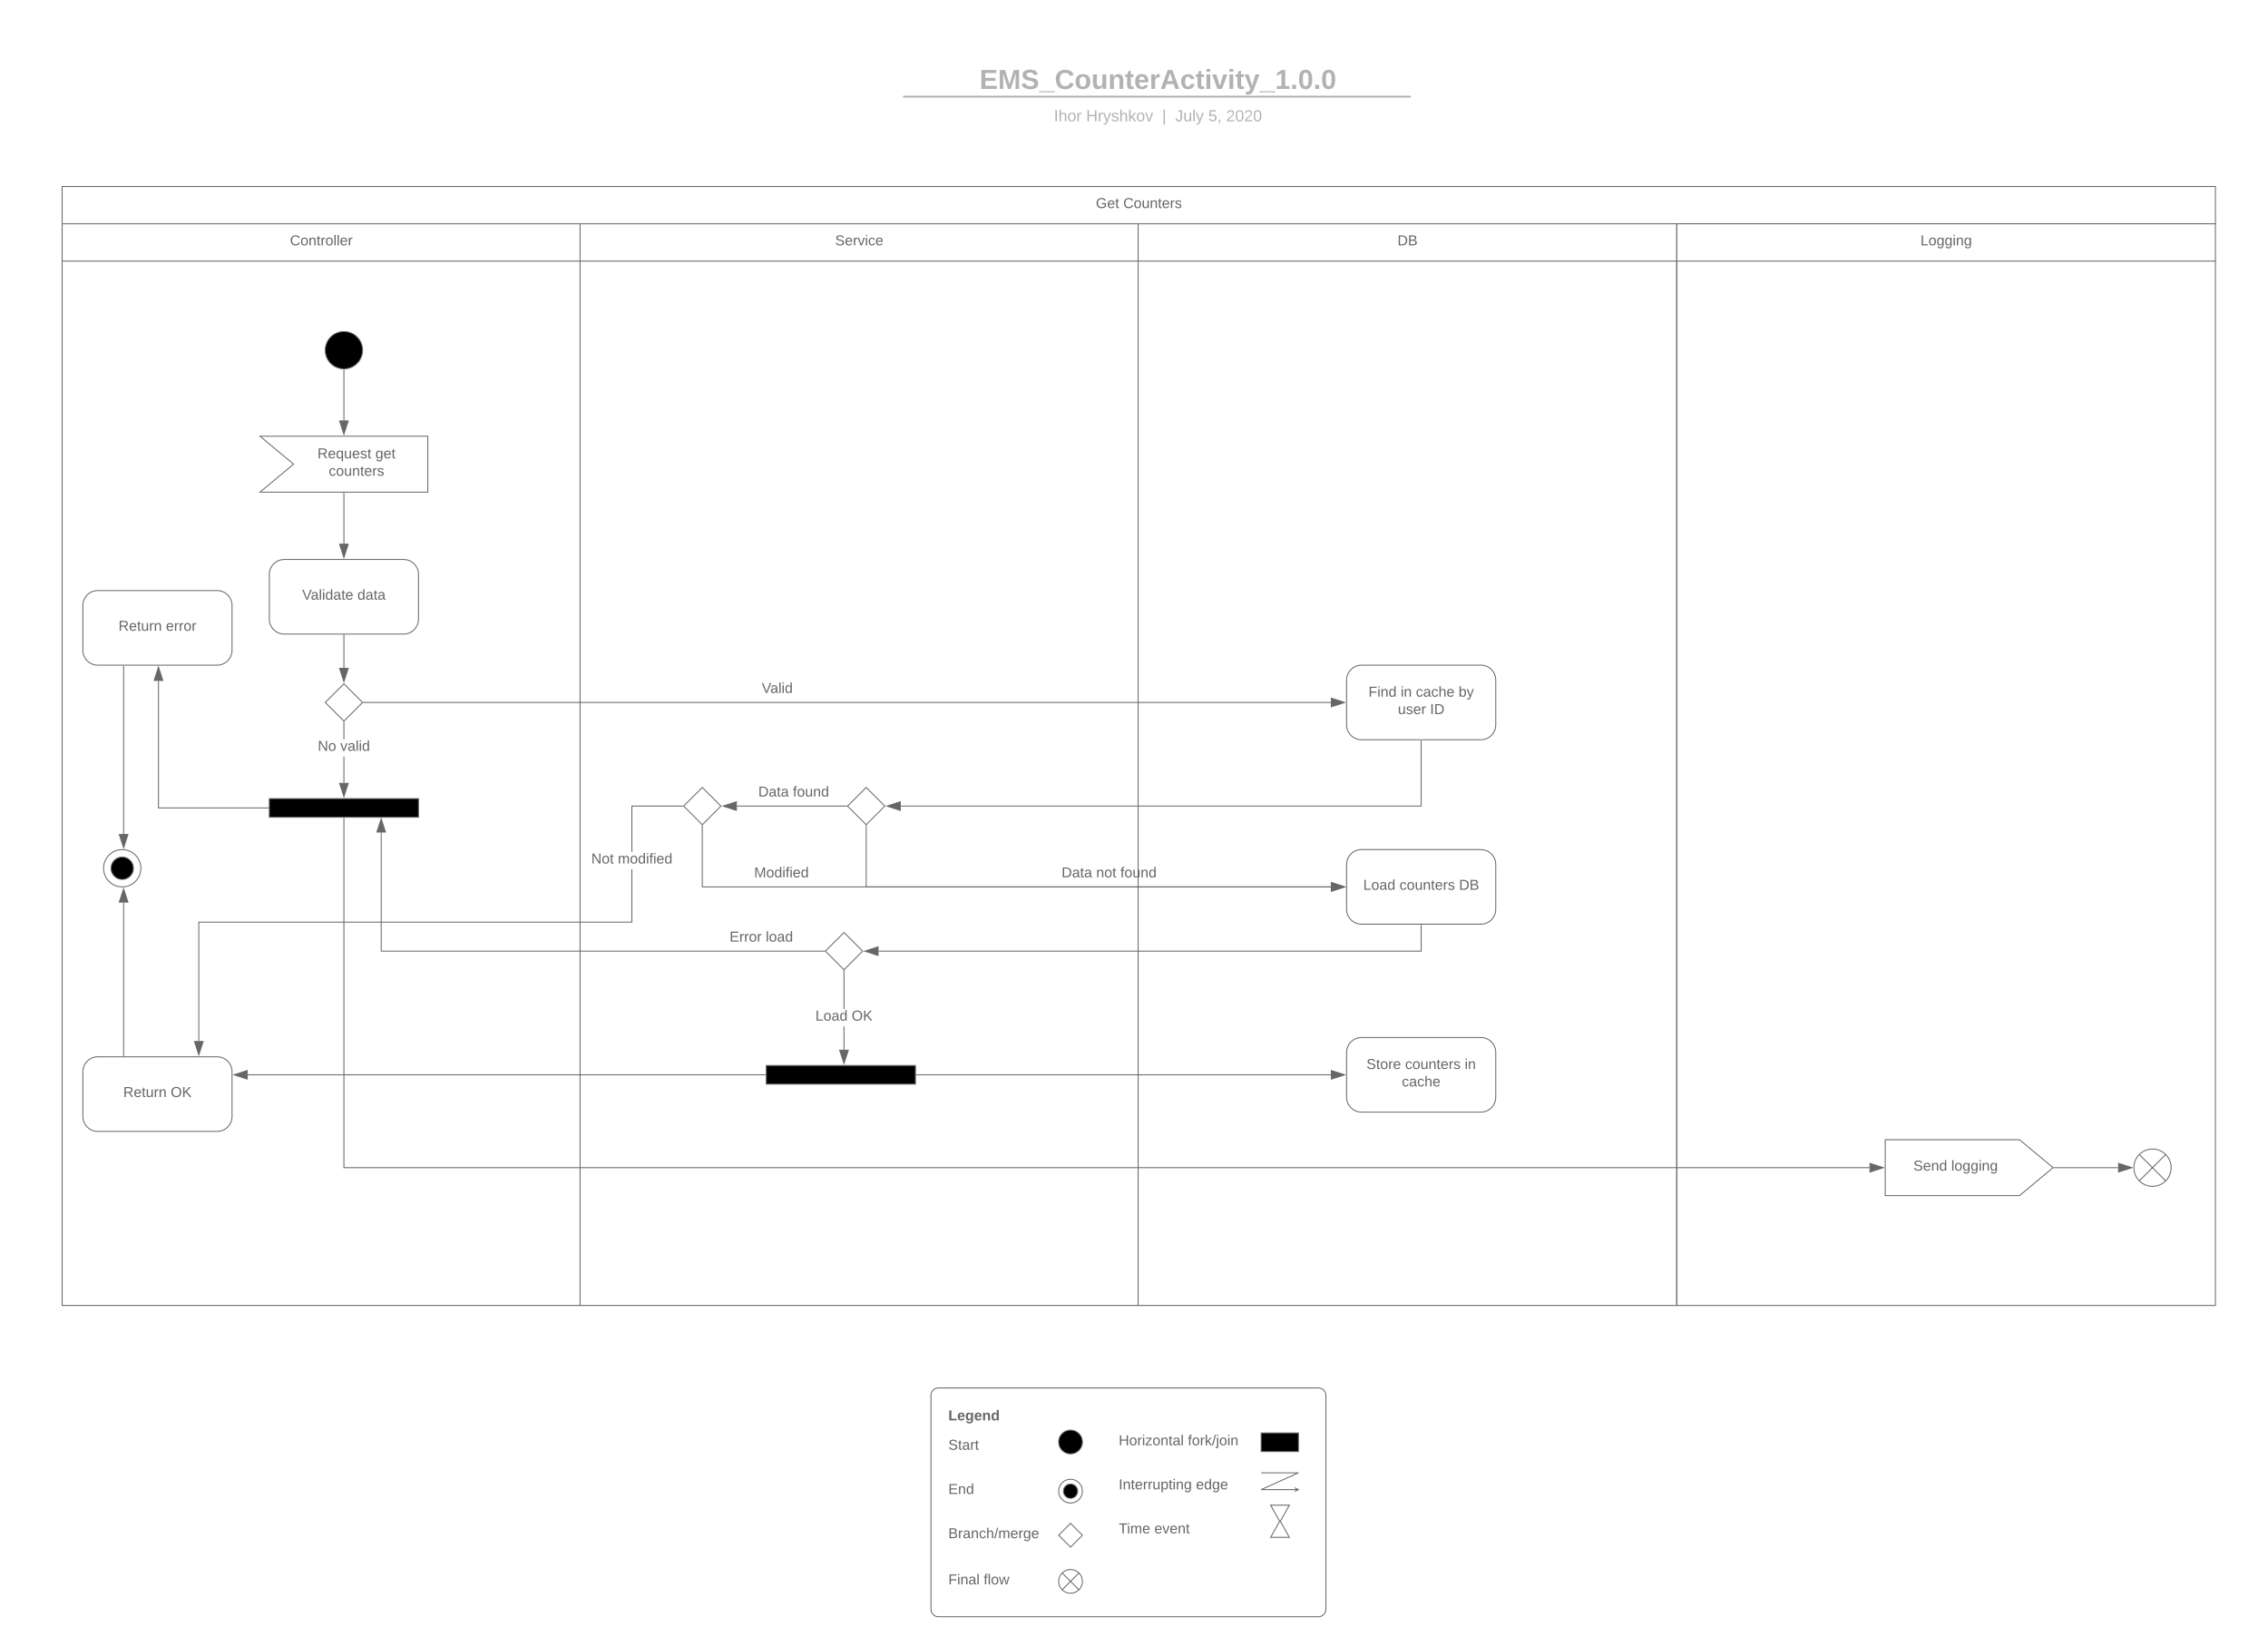 <svg xmlns="http://www.w3.org/2000/svg" xmlns:xlink="http://www.w3.org/1999/xlink" xmlns:lucid="lucid" width="2432.79" height="1745.18"><g transform="translate(0 0)" lucid:page-tab-id="0_0"><path d="M0 0h2432.8v1745.18H0z" fill="#fff"/><path d="M1017.25 1533.63h143.82v35.82h-143.82z" fill="none"/><use xlink:href="#a" transform="matrix(1,0,0,1,1017.247,1533.626) translate(0 21.111)"/><path d="M1161.07 1546.38c0 7.04-5.7 12.75-12.75 12.75-7.04 0-12.75-5.7-12.75-12.75s5.7-12.75 12.75-12.75c7.04 0 12.75 5.7 12.75 12.75z" stroke="#666"/><path d="M1017.25 1581.04h143.82v35.83h-143.82z" fill="none"/><use xlink:href="#b" transform="matrix(1,0,0,1,1017.247,1581.044) translate(0 21.111)"/><path d="M1161.07 1599.13c0 7.04-5.7 12.75-12.75 12.75-7.04 0-12.75-5.7-12.75-12.75s5.7-12.75 12.75-12.75c7.04 0 12.75 5.7 12.75 12.75z" stroke="#666" fill="#fff"/><path d="M1155.97 1599.13c0 4.22-3.43 7.65-7.65 7.65-4.23 0-7.65-3.43-7.65-7.65 0-4.23 3.42-7.65 7.65-7.65 4.22 0 7.65 3.42 7.65 7.65z" stroke="#666"/><path d="M1017.25 1628.46h143.82v35.83h-143.82z" fill="none"/><use xlink:href="#c" transform="matrix(1,0,0,1,1017.247,1628.462) translate(0 21.111)"/><path d="M1148.32 1633.63l12.75 12.75-12.75 12.75-12.75-12.75z" stroke="#666" fill="#fff"/><path d="M1200 1528.8h143.83v35.83H1200z" fill="none"/><use xlink:href="#d" transform="matrix(1,0,0,1,1200.012,1528.798) translate(0 21.111)"/><use xlink:href="#e" transform="matrix(1,0,0,1,1200.012,1528.798) translate(74.148 21.111)"/><path d="M1352.76 1536.7h40v20h-40z" stroke="#666"/><path d="M1352.76 1579.46h40l-40 18h40" stroke="#666" fill="none"/><path d="M1388.76 1595.46l4 2-4 2" stroke="#666" fill="none"/><path d="M1352.76 1579.46h40v20h-40zM1200 1576.05h143.83v35.83H1200z" fill="none"/><use xlink:href="#f" transform="matrix(1,0,0,1,1200.012,1576.048) translate(0 21.111)"/><use xlink:href="#g" transform="matrix(1,0,0,1,1200.012,1576.048) translate(82.833 21.111)"/><path d="M1363 1614.15h20l-9.6 17.25 9.6 17.25h-20l9.6-17.25z" stroke="#666" fill="#fff"/><path d="M1200 1623.3h143.83v35.83H1200z" fill="none"/><use xlink:href="#h" transform="matrix(1,0,0,1,1200.012,1623.298) translate(0 21.111)"/><use xlink:href="#i" transform="matrix(1,0,0,1,1200.012,1623.298) translate(38.198 21.111)"/><path d="M1161.07 1695.88c0 7.04-5.7 12.75-12.75 12.75-7.04 0-12.75-5.7-12.75-12.75s5.7-12.75 12.75-12.75c7.04 0 12.75 5.7 12.75 12.75z" stroke="#666" fill="#fff"/><path d="M1139.3 1686.86l18.03 18.03m0-18.04l-18.03 18.03" stroke="#666" fill="none"/><path d="M1017.25 1677.96h143.82v35.83h-143.82z" fill="none"/><use xlink:href="#j" transform="matrix(1,0,0,1,1017.247,1677.962) translate(0 21.111)"/><use xlink:href="#k" transform="matrix(1,0,0,1,1017.247,1677.962) translate(37.895 21.111)"/><path d="M1017.25 1502.1h143.82v35.83h-143.82z" fill="none"/><use xlink:href="#l" transform="matrix(1,0,0,1,1017.247,1502.105) translate(0 21.111)"/><path d="M998.6 1496.43c0-4.42 3.58-8 8-8h407.63c4.42 0 8 3.58 8 8v229.36c0 4.4-3.58 8-8 8H1006.6c-4.42 0-8-3.6-8-8z" stroke="#666" fill-opacity="0"/><path d="M971.6 106.67h540.48v40H971.6z" fill="none"/><use xlink:href="#m" transform="matrix(1,0,0,1,976.608,111.667) translate(153.898 18.457)"/><use xlink:href="#n" transform="matrix(1,0,0,1,976.608,111.667) translate(188.418 18.457)"/><use xlink:href="#o" transform="matrix(1,0,0,1,976.608,111.667) translate(269.941 18.457)"/><use xlink:href="#p" transform="matrix(1,0,0,1,976.608,111.667) translate(284.008 18.457)"/><use xlink:href="#q" transform="matrix(1,0,0,1,976.608,111.667) translate(319.488 18.457)"/><use xlink:href="#r" transform="matrix(1,0,0,1,976.608,111.667) translate(338.693 18.457)"/><path d="M971.6 66.67h540.48v40H971.6z" fill="none"/><use xlink:href="#s" transform="matrix(1,0,0,1,976.608,71.667) translate(74.101 23.704)"/><path d="M969.73 103.67h542.7M969.76 103.67h-1.03M1512.4 103.67h1.03" stroke="#b2b2b2" stroke-width="2" fill="none"/><path d="M66.67 240v-40H2376.4v40zM66.67 280v-40h555.55v40M622.22 280v-40h598.6v40M1220.83 280v-40h577.78v40" stroke="#666" fill="#fff"/><path d="M1798.6 280v-40h577.8v40" stroke="#666" fill="#fff"/><path d="M622.22 1400H66.67V280h555.55zM622.22 280h598.6v1120h-598.6zM1220.83 280h577.78v1120h-577.77z" stroke="#666" fill="none"/><path d="M2376.4 280v1120h-577.8V280z" stroke="#666" fill="none"/><use xlink:href="#t" transform="matrix(1,0,0,1,66.667,200) translate(1108.809 23.111)"/><use xlink:href="#u" transform="matrix(1,0,0,1,66.667,200) translate(1138.191 23.111)"/><use xlink:href="#v" transform="matrix(1,0,0,1,66.667,240) translate(244.404 23.111)"/><use xlink:href="#w" transform="matrix(1,0,0,1,622.222,240) translate(273.617 23.111)"/><use xlink:href="#x" transform="matrix(1,0,0,1,1220.832,240) translate(278.219 23.111)"/><use xlink:href="#y" transform="matrix(1,0,0,1,1798.61,240) translate(261.367 23.111)"/><path d="M388.9 375.56c0 11.04-8.97 20-20 20-11.06 0-20-8.96-20-20 0-11.05 8.94-20 20-20 11.03 0 20 8.95 20 20z" stroke="#666"/><path d="M368.9 396.56v54.33" stroke="#666" fill="none"/><path d="M368.87 396.06l.52-.02v.53h-1V396z" fill="#666"/><path d="M368.9 465.66l-4.65-14.27h9.27z" stroke="#666" fill="#666"/><path d="M304.9 600c-8.85 0-16 7.16-16 16v48c0 8.84 7.15 16 16 16h128c8.83 0 16-7.16 16-16v-48c0-8.84-7.17-16-16-16z" stroke="#666" fill="#fff"/><use xlink:href="#z" transform="matrix(1,0,0,1,296.889,608) translate(27.256 35.111)"/><use xlink:href="#A" transform="matrix(1,0,0,1,296.889,608) translate(86.497 35.111)"/><path d="M368.9 528.78v54.34" stroke="#666" fill="none"/><path d="M369.4 528.8h-1v-.52h1z" fill="#666"/><path d="M368.9 597.88l-4.65-14.26h9.27z" stroke="#666" fill="#666"/><path d="M368.9 733.33l20 20-20 20-20-20z" stroke="#666" fill="#fff"/><path d="M368.9 681v35.24" stroke="#666" fill="none"/><path d="M369.4 681h-1v-.5h1z" fill="#666"/><path d="M368.9 731l-4.65-14.26h9.27z" stroke="#666" fill="#666"/><path d="M278.9 467.78h180v60h-180l36-30z" stroke="#666" fill="#fff"/><use xlink:href="#B" transform="matrix(1,0,0,1,314.889,475.778) translate(25.608 15.778)"/><use xlink:href="#C" transform="matrix(1,0,0,1,314.889,475.778) translate(87.787 15.778)"/><use xlink:href="#D" transform="matrix(1,0,0,1,314.889,475.778) translate(37.707 34.444)"/><path d="M104.9 633.33c-8.85 0-16 7.17-16 16v48c0 8.84 7.15 16 16 16h128c8.83 0 16-7.16 16-16v-48c0-8.83-7.17-16-16-16z" stroke="#666" fill="#fff"/><use xlink:href="#E" transform="matrix(1,0,0,1,96.889,641.333) translate(30.194 35.111)"/><use xlink:href="#F" transform="matrix(1,0,0,1,96.889,641.333) translate(81.096 35.111)"/><path d="M390.1 753.33h1037.46" stroke="#666" fill="none"/><path d="M390.1 753.83h-1l.5-.5-.5-.5h1z" fill="#666"/><path d="M1442.33 753.33l-14.27 4.64v-9.27z" stroke="#666" fill="#666"/><use xlink:href="#G" transform="matrix(1,0,0,1,817.082,730.667) translate(0 12.444)"/><path d="M929.13 844.44l20 20-20 20-20-20zM2022.22 1222.22h144l36 30-36 30h-144z" stroke="#666" fill="#fff"/><use xlink:href="#H" transform="matrix(1,0,0,1,2030.222,1230.222) translate(22.173 25.111)"/><use xlink:href="#I" transform="matrix(1,0,0,1,2030.222,1230.222) translate(62.79 25.111)"/><path d="M2328.9 1252.22c0 11.05-8.97 20-20 20-11.06 0-20-8.95-20-20 0-11.04 8.94-20 20-20 11.03 0 20 8.96 20 20z" stroke="#666" fill="#fff"/><path d="M2294.74 1238.08l28.3 28.3m0-28.3l-28.3 28.3M2203.5 1252.22h68.5" stroke="#666" fill="none"/><path d="M2203.52 1252.72h-1.12l.6-.5-.6-.5h1.12z" fill="#666"/><path d="M2286.77 1252.22l-14.27 4.64v-9.27z" stroke="#666" fill="#666"/><path d="M288.9 856.44h160v20h-160z" stroke="#666"/><path d="M369.4 839.56h-1v-28.14h1zm0-46.8h-1v-18.22h1z" fill="#666"/><path d="M369.4 774.55h-1v-1l.5.5.5-.5zM368.9 854.33l-4.65-14.27h9.27z" fill="#666"/><path d="M368.9 855.94l-5.33-16.38h10.64zm-3.96-15.38l3.95 12.15 3.94-12.14z" fill="#666"/><use xlink:href="#J" transform="matrix(1,0,0,1,340.867,792.757) translate(0 12.444)"/><use xlink:href="#K" transform="matrix(1,0,0,1,340.867,792.757) translate(24.154 12.444)"/><path d="M287.9 866.44H170V730.22" stroke="#666" fill="none"/><path d="M288.4 866.94h-.52v-1h.5z" fill="#666"/><path d="M170 715.45l4.64 14.27h-9.28z" stroke="#666" fill="#666"/><path d="M369.4 1251.72h1635.94v1H368.4V877.44h1z" fill="#666"/><path d="M369.4 877.46h-1v-.52h1zM2020.1 1252.22l-14.26 4.64v-9.27z" fill="#666"/><path d="M2021.72 1252.22l-16.38 5.33v-10.65zm-15.38 3.95l12.15-3.95-12.16-3.94z" fill="#666"/><path d="M104.9 1133.33c-8.85 0-16 7.17-16 16v48c0 8.84 7.15 16 16 16h128c8.83 0 16-7.16 16-16v-48c0-8.83-7.17-16-16-16z" stroke="#666" fill="#fff"/><use xlink:href="#E" transform="matrix(1,0,0,1,96.889,1141.333) translate(35.315 35.111)"/><use xlink:href="#L" transform="matrix(1,0,0,1,96.889,1141.333) translate(86.216 35.111)"/><path d="M151.1 931.1c0 11.06-8.94 20-20 20-11.03 0-20-8.94-20-20 0-11.03 8.97-20 20-20 11.06 0 20 8.97 20 20z" stroke="#666" fill="#fff"/><path d="M143.1 931.1c0 6.64-5.36 12-12 12-6.62 0-12-5.36-12-12 0-6.62 5.38-12 12-12 6.64 0 12 5.38 12 12z" stroke="#666"/><path d="M132.6 714.33V894.4" stroke="#666" fill="none"/><path d="M133.1 714.35h-1v-.52h1z" fill="#666"/><path d="M132.6 909.17l-4.64-14.26h9.27z" stroke="#666" fill="#666"/><path d="M132.6 1132.33V967.94" stroke="#666" fill="none"/><path d="M133.1 1132.83h-1v-.5h1z" fill="#666"/><path d="M132.6 953.18l4.63 14.26h-9.27z" stroke="#666" fill="#666"/><path d="M1460.44 713.33c-8.83 0-16 7.17-16 16v48c0 8.84 7.17 16 16 16h128c8.84 0 16-7.16 16-16v-48c0-8.83-7.16-16-16-16z" stroke="#666" fill="#fff"/><use xlink:href="#M" transform="matrix(1,0,0,1,1452.444,721.333) translate(15.46 25.778)"/><use xlink:href="#N" transform="matrix(1,0,0,1,1452.444,721.333) translate(49.941 25.778)"/><use xlink:href="#O" transform="matrix(1,0,0,1,1452.444,721.333) translate(66.318 25.778)"/><use xlink:href="#P" transform="matrix(1,0,0,1,1452.444,721.333) translate(112.12 25.778)"/><use xlink:href="#Q" transform="matrix(1,0,0,1,1452.444,721.333) translate(46.981 44.444)"/><use xlink:href="#R" transform="matrix(1,0,0,1,1452.444,721.333) translate(81.506 44.444)"/><path d="M1524.44 794.33v70.1H966.22" stroke="#666" fill="none"/><path d="M1524.94 794.35h-1v-.52h1z" fill="#666"/><path d="M951.45 864.44l14.27-4.63v9.28z" stroke="#666" fill="#666"/><path d="M753.33 844.44l20 20-20 20-20-20z" stroke="#666" fill="#fff"/><path d="M907.92 864.44h-117.5" stroke="#666" fill="none"/><path d="M908.42 864.44l.5.5h-1v-1h1z" fill="#666"/><path d="M775.66 864.44l14.26-4.63v9.28z" stroke="#666" fill="#666"/><use xlink:href="#S" transform="matrix(1,0,0,1,813.365,841.778) translate(0 12.444)"/><use xlink:href="#T" transform="matrix(1,0,0,1,813.365,841.778) translate(37.117 12.444)"/><path d="M678.28 989.4H213.76v127.05h-1V988.4h464.52v-56.15h1zm53.85-124.46h-53.85v48.65h-1v-49.66h54.85z" fill="#666"/><path d="M732.63 864.44l.5.5h-1.02v-1h1.03zM213.26 1131.22l-4.64-14.27h9.27z" fill="#666"/><path d="M213.26 1132.83l-5.33-16.38h10.65zm-3.95-15.38l3.96 12.15 3.94-12.15z" fill="#666"/><use xlink:href="#U" transform="matrix(1,0,0,1,634.222,913.586) translate(0 12.444)"/><use xlink:href="#V" transform="matrix(1,0,0,1,634.222,913.586) translate(28.475 12.444)"/><path d="M1460.44 911.1c-8.83 0-16 7.17-16 16v48c0 8.85 7.17 16 16 16h128c8.84 0 16-7.15 16-16v-48c0-8.83-7.16-16-16-16z" stroke="#666" fill="#fff"/><use xlink:href="#W" transform="matrix(1,0,0,1,1452.444,919.111) translate(9.821 35.111)"/><use xlink:href="#X" transform="matrix(1,0,0,1,1452.444,919.111) translate(48.71 35.111)"/><use xlink:href="#Y" transform="matrix(1,0,0,1,1452.444,919.111) translate(112.617 35.111)"/><path d="M929.13 885.65v65.46h498.43" stroke="#666" fill="none"/><path d="M929.63 885.66h-1v-1l.5.5.5-.5z" fill="#666"/><path d="M1442.33 951.1l-14.27 4.65v-9.27z" stroke="#666" fill="#666"/><use xlink:href="#S" transform="matrix(1,0,0,1,1138.74,928.444) translate(0 12.444)"/><use xlink:href="#Z" transform="matrix(1,0,0,1,1138.74,928.444) translate(37.117 12.444)"/><use xlink:href="#T" transform="matrix(1,0,0,1,1138.74,928.444) translate(63.043 12.444)"/><path d="M753.33 885.65v65.46h674.23" stroke="#666" fill="none"/><path d="M753.33 885.15l.5-.5v1h-1v-1z" fill="#666"/><path d="M1442.33 951.1l-14.27 4.65v-9.27z" stroke="#666" fill="#666"/><g><use xlink:href="#aa" transform="matrix(1,0,0,1,808.94,928.444) translate(0 12.444)"/></g><path d="M1524.44 992.1v27.9H942.4" stroke="#666" fill="none"/><path d="M1524.94 992.12h-1v-.5h1z" fill="#666"/><path d="M927.64 1020l14.27-4.64v9.28z" stroke="#666" fill="#666"/><path d="M905.32 1000l20 20-20 20-20-20z" stroke="#666" fill="#fff"/><path d="M409.4 1019.5h474.7v1H408.4V892.83h1zM884.6 1020l.5.5h-1v-1h1zM413.52 892.33h-9.27l4.64-14.27z" fill="#666"/><path d="M414.2 892.83h-10.63l5.32-16.4zm-9.26-1h7.9l-3.95-12.15z" fill="#666"/><g><use xlink:href="#ab" transform="matrix(1,0,0,1,782.603,997.333) translate(0 12.444)"/><use xlink:href="#ac" transform="matrix(1,0,0,1,782.603,997.333) translate(38.759 12.444)"/></g><path d="M821.96 1142.63h160v20h-160z" stroke="#666"/><path d="M820.96 1152.63h-555.2" stroke="#666" fill="none"/><path d="M821.46 1153.13h-.5v-1h.5z" fill="#666"/><path d="M251 1152.63l14.27-4.64v9.26z" stroke="#666" fill="#666"/><path d="M982.96 1152.63h444.6" stroke="#666" fill="none"/><path d="M982.97 1153.13h-.5v-1h.5z" fill="#666"/><path d="M1442.33 1152.63l-14.27 4.63V1148z" stroke="#666" fill="#666"/><path d="M1460.44 1112.63c-8.83 0-16 7.16-16 16v48c0 8.83 7.17 16 16 16h128c8.84 0 16-7.17 16-16v-48c0-8.84-7.16-16-16-16z" stroke="#666" fill="#fff"/><g><use xlink:href="#ad" transform="matrix(1,0,0,1,1452.444,1120.626) translate(13.299 25.778)"/><use xlink:href="#X" transform="matrix(1,0,0,1,1452.444,1120.626) translate(54.738 25.778)"/><use xlink:href="#ae" transform="matrix(1,0,0,1,1452.444,1120.626) translate(118.645 25.778)"/><use xlink:href="#af" transform="matrix(1,0,0,1,1452.444,1120.626) translate(51.259 44.444)"/></g><path d="M905.82 1125.74h-1v-25h1zm0-43.66h-1v-40.87h1z" fill="#666"/><path d="M905.82 1041.22h-1v-1l.5.5.5-.5zM905.32 1140.5l-4.64-14.26h9.27z" fill="#666"/><path d="M905.32 1142.13l-5.33-16.4h10.64zm-3.95-15.4l3.95 12.16 3.94-12.16z" fill="#666"/><g><use xlink:href="#W" transform="matrix(1,0,0,1,874.637,1082.083) translate(0 12.444)"/><use xlink:href="#L" transform="matrix(1,0,0,1,874.637,1082.083) translate(38.889 12.444)"/></g><defs><path fill="#666" d="M185-189c-5-48-123-54-124 2 14 75 158 14 163 119 3 78-121 87-175 55-17-10-28-26-33-46l33-7c5 56 141 63 141-1 0-78-155-14-162-118-5-82 145-84 179-34 5 7 8 16 11 25" id="ag"/><path fill="#666" d="M59-47c-2 24 18 29 38 22v24C64 9 27 4 27-40v-127H5v-23h24l9-43h21v43h35v23H59v120" id="ah"/><path fill="#666" d="M141-36C126-15 110 5 73 4 37 3 15-17 15-53c-1-64 63-63 125-63 3-35-9-54-41-54-24 1-41 7-42 31l-33-3c5-37 33-52 76-52 45 0 72 20 72 64v82c-1 20 7 32 28 27v20c-31 9-61-2-59-35zM48-53c0 20 12 33 32 33 41-3 63-29 60-74-43 2-92-5-92 41" id="ai"/><path fill="#666" d="M114-163C36-179 61-72 57 0H25l-1-190h30c1 12-1 29 2 39 6-27 23-49 58-41v29" id="aj"/><g id="a"><use transform="matrix(0.043,0,0,0.043,0,0)" xlink:href="#ag"/><use transform="matrix(0.043,0,0,0.043,10.37,0)" xlink:href="#ah"/><use transform="matrix(0.043,0,0,0.043,14.691,0)" xlink:href="#ai"/><use transform="matrix(0.043,0,0,0.043,23.333,0)" xlink:href="#aj"/><use transform="matrix(0.043,0,0,0.043,28.475,0)" xlink:href="#ah"/></g><path fill="#666" d="M30 0v-248h187v28H63v79h144v27H63v87h162V0H30" id="ak"/><path fill="#666" d="M117-194c89-4 53 116 60 194h-32v-121c0-31-8-49-39-48C34-167 62-67 57 0H25l-1-190h30c1 10-1 24 2 32 11-22 29-35 61-36" id="al"/><path fill="#666" d="M85-194c31 0 48 13 60 33l-1-100h32l1 261h-30c-2-10 0-23-3-31C134-8 116 4 85 4 32 4 16-35 15-94c0-66 23-100 70-100zm9 24c-40 0-46 34-46 75 0 40 6 74 45 74 42 0 51-32 51-76 0-42-9-74-50-73" id="am"/><g id="b"><use transform="matrix(0.043,0,0,0.043,0,0)" xlink:href="#ak"/><use transform="matrix(0.043,0,0,0.043,10.37,0)" xlink:href="#al"/><use transform="matrix(0.043,0,0,0.043,19.012,0)" xlink:href="#am"/></g><path fill="#666" d="M160-131c35 5 61 23 61 61C221 17 115-2 30 0v-248c76 3 177-17 177 60 0 33-19 50-47 57zm-97-11c50-1 110 9 110-42 0-47-63-36-110-37v79zm0 115c55-2 124 14 124-45 0-56-70-42-124-44v89" id="an"/><path fill="#666" d="M96-169c-40 0-48 33-48 73s9 75 48 75c24 0 41-14 43-38l32 2c-6 37-31 61-74 61-59 0-76-41-82-99-10-93 101-131 147-64 4 7 5 14 7 22l-32 3c-4-21-16-35-41-35" id="ao"/><path fill="#666" d="M106-169C34-169 62-67 57 0H25v-261h32l-1 103c12-21 28-36 61-36 89 0 53 116 60 194h-32v-121c2-32-8-49-39-48" id="ap"/><path fill="#666" d="M0 4l72-265h28L28 4H0" id="aq"/><path fill="#666" d="M210-169c-67 3-38 105-44 169h-31v-121c0-29-5-50-35-48C34-165 62-65 56 0H25l-1-190h30c1 10-1 24 2 32 10-44 99-50 107 0 11-21 27-35 58-36 85-2 47 119 55 194h-31v-121c0-29-5-49-35-48" id="ar"/><path fill="#666" d="M100-194c63 0 86 42 84 106H49c0 40 14 67 53 68 26 1 43-12 49-29l28 8c-11 28-37 45-77 45C44 4 14-33 15-96c1-61 26-98 85-98zm52 81c6-60-76-77-97-28-3 7-6 17-6 28h103" id="as"/><path fill="#666" d="M177-190C167-65 218 103 67 71c-23-6-38-20-44-43l32-5c15 47 100 32 89-28v-30C133-14 115 1 83 1 29 1 15-40 15-95c0-56 16-97 71-98 29-1 48 16 59 35 1-10 0-23 2-32h30zM94-22c36 0 50-32 50-73 0-42-14-75-50-75-39 0-46 34-46 75s6 73 46 73" id="at"/><g id="c"><use transform="matrix(0.043,0,0,0.043,0,0)" xlink:href="#an"/><use transform="matrix(0.043,0,0,0.043,10.37,0)" xlink:href="#aj"/><use transform="matrix(0.043,0,0,0.043,15.512,0)" xlink:href="#ai"/><use transform="matrix(0.043,0,0,0.043,24.154,0)" xlink:href="#al"/><use transform="matrix(0.043,0,0,0.043,32.796,0)" xlink:href="#ao"/><use transform="matrix(0.043,0,0,0.043,40.574,0)" xlink:href="#ap"/><use transform="matrix(0.043,0,0,0.043,49.216,0)" xlink:href="#aq"/><use transform="matrix(0.043,0,0,0.043,53.537,0)" xlink:href="#ar"/><use transform="matrix(0.043,0,0,0.043,66.457,0)" xlink:href="#as"/><use transform="matrix(0.043,0,0,0.043,75.099,0)" xlink:href="#aj"/><use transform="matrix(0.043,0,0,0.043,80.241,0)" xlink:href="#at"/><use transform="matrix(0.043,0,0,0.043,88.883,0)" xlink:href="#as"/></g><path fill="#666" d="M197 0v-115H63V0H30v-248h33v105h134v-105h34V0h-34" id="au"/><path fill="#666" d="M100-194c62-1 85 37 85 99 1 63-27 99-86 99S16-35 15-95c0-66 28-99 85-99zM99-20c44 1 53-31 53-75 0-43-8-75-51-75s-53 32-53 75 10 74 51 75" id="av"/><path fill="#666" d="M24-231v-30h32v30H24zM24 0v-190h32V0H24" id="aw"/><path fill="#666" d="M9 0v-24l116-142H16v-24h144v24L44-24h123V0H9" id="ax"/><path fill="#666" d="M24 0v-261h32V0H24" id="ay"/><g id="d"><use transform="matrix(0.043,0,0,0.043,0,0)" xlink:href="#au"/><use transform="matrix(0.043,0,0,0.043,11.191,0)" xlink:href="#av"/><use transform="matrix(0.043,0,0,0.043,19.833,0)" xlink:href="#aj"/><use transform="matrix(0.043,0,0,0.043,24.975,0)" xlink:href="#aw"/><use transform="matrix(0.043,0,0,0.043,28.389,0)" xlink:href="#ax"/><use transform="matrix(0.043,0,0,0.043,36.167,0)" xlink:href="#av"/><use transform="matrix(0.043,0,0,0.043,44.809,0)" xlink:href="#al"/><use transform="matrix(0.043,0,0,0.043,53.451,0)" xlink:href="#ah"/><use transform="matrix(0.043,0,0,0.043,57.772,0)" xlink:href="#ai"/><use transform="matrix(0.043,0,0,0.043,66.414,0)" xlink:href="#ay"/></g><path fill="#666" d="M101-234c-31-9-42 10-38 44h38v23H63V0H32v-167H5v-23h27c-7-52 17-82 69-68v24" id="az"/><path fill="#666" d="M143 0L79-87 56-68V0H24v-261h32v163l83-92h37l-77 82L181 0h-38" id="aA"/><path fill="#666" d="M24-231v-30h32v30H24zM-9 49c24 4 33-6 33-30v-209h32V24c2 40-23 58-65 49V49" id="aB"/><g id="e"><use transform="matrix(0.043,0,0,0.043,0,0)" xlink:href="#az"/><use transform="matrix(0.043,0,0,0.043,4.321,0)" xlink:href="#av"/><use transform="matrix(0.043,0,0,0.043,12.963,0)" xlink:href="#aj"/><use transform="matrix(0.043,0,0,0.043,18.105,0)" xlink:href="#aA"/><use transform="matrix(0.043,0,0,0.043,25.883,0)" xlink:href="#aq"/><use transform="matrix(0.043,0,0,0.043,30.204,0)" xlink:href="#aB"/><use transform="matrix(0.043,0,0,0.043,33.617,0)" xlink:href="#av"/><use transform="matrix(0.043,0,0,0.043,42.259,0)" xlink:href="#aw"/><use transform="matrix(0.043,0,0,0.043,45.673,0)" xlink:href="#al"/></g><path fill="#666" d="M33 0v-248h34V0H33" id="aC"/><path fill="#666" d="M84 4C-5 8 30-112 23-190h32v120c0 31 7 50 39 49 72-2 45-101 50-169h31l1 190h-30c-1-10 1-25-2-33-11 22-28 36-60 37" id="aD"/><path fill="#666" d="M115-194c55 1 70 41 70 98S169 2 115 4C84 4 66-9 55-30l1 105H24l-1-265h31l2 30c10-21 28-34 59-34zm-8 174c40 0 45-34 45-75s-6-73-45-74c-42 0-51 32-51 76 0 43 10 73 51 73" id="aE"/><g id="f"><use transform="matrix(0.043,0,0,0.043,0,0)" xlink:href="#aC"/><use transform="matrix(0.043,0,0,0.043,4.321,0)" xlink:href="#al"/><use transform="matrix(0.043,0,0,0.043,12.963,0)" xlink:href="#ah"/><use transform="matrix(0.043,0,0,0.043,17.284,0)" xlink:href="#as"/><use transform="matrix(0.043,0,0,0.043,25.926,0)" xlink:href="#aj"/><use transform="matrix(0.043,0,0,0.043,31.068,0)" xlink:href="#aj"/><use transform="matrix(0.043,0,0,0.043,36.21,0)" xlink:href="#aD"/><use transform="matrix(0.043,0,0,0.043,44.852,0)" xlink:href="#aE"/><use transform="matrix(0.043,0,0,0.043,53.494,0)" xlink:href="#ah"/><use transform="matrix(0.043,0,0,0.043,57.815,0)" xlink:href="#aw"/><use transform="matrix(0.043,0,0,0.043,61.228,0)" xlink:href="#al"/><use transform="matrix(0.043,0,0,0.043,69.87,0)" xlink:href="#at"/></g><g id="g"><use transform="matrix(0.043,0,0,0.043,0,0)" xlink:href="#as"/><use transform="matrix(0.043,0,0,0.043,8.642,0)" xlink:href="#am"/><use transform="matrix(0.043,0,0,0.043,17.284,0)" xlink:href="#at"/><use transform="matrix(0.043,0,0,0.043,25.926,0)" xlink:href="#as"/></g><path fill="#666" d="M127-220V0H93v-220H8v-28h204v28h-85" id="aF"/><g id="h"><use transform="matrix(0.043,0,0,0.043,0,0)" xlink:href="#aF"/><use transform="matrix(0.043,0,0,0.043,8.901,0)" xlink:href="#aw"/><use transform="matrix(0.043,0,0,0.043,12.315,0)" xlink:href="#ar"/><use transform="matrix(0.043,0,0,0.043,25.235,0)" xlink:href="#as"/></g><path fill="#666" d="M108 0H70L1-190h34L89-25l56-165h34" id="aG"/><g id="i"><use transform="matrix(0.043,0,0,0.043,0,0)" xlink:href="#as"/><use transform="matrix(0.043,0,0,0.043,8.642,0)" xlink:href="#aG"/><use transform="matrix(0.043,0,0,0.043,16.42,0)" xlink:href="#as"/><use transform="matrix(0.043,0,0,0.043,25.062,0)" xlink:href="#al"/><use transform="matrix(0.043,0,0,0.043,33.704,0)" xlink:href="#ah"/></g><path fill="#666" d="M63-220v92h138v28H63V0H30v-248h175v28H63" id="aH"/><g id="j"><use transform="matrix(0.043,0,0,0.043,0,0)" xlink:href="#aH"/><use transform="matrix(0.043,0,0,0.043,9.463,0)" xlink:href="#aw"/><use transform="matrix(0.043,0,0,0.043,12.877,0)" xlink:href="#al"/><use transform="matrix(0.043,0,0,0.043,21.519,0)" xlink:href="#ai"/><use transform="matrix(0.043,0,0,0.043,30.16,0)" xlink:href="#ay"/></g><path fill="#666" d="M206 0h-36l-40-164L89 0H53L-1-190h32L70-26l43-164h34l41 164 42-164h31" id="aI"/><g id="k"><use transform="matrix(0.043,0,0,0.043,0,0)" xlink:href="#az"/><use transform="matrix(0.043,0,0,0.043,4.321,0)" xlink:href="#ay"/><use transform="matrix(0.043,0,0,0.043,7.735,0)" xlink:href="#av"/><use transform="matrix(0.043,0,0,0.043,16.377,0)" xlink:href="#aI"/></g><path fill="#666" d="M24 0v-248h52v208h133V0H24" id="aJ"/><path fill="#666" d="M185-48c-13 30-37 53-82 52C43 2 14-33 14-96s30-98 90-98c62 0 83 45 84 108H66c0 31 8 55 39 56 18 0 30-7 34-22zm-45-69c5-46-57-63-70-21-2 6-4 13-4 21h74" id="aK"/><path fill="#666" d="M195-6C206 82 75 100 31 46c-4-6-6-13-8-21l49-6c3 16 16 24 34 25 40 0 42-37 40-79-11 22-30 35-61 35-53 0-70-43-70-97 0-56 18-96 73-97 30 0 46 14 59 34l2-30h47zm-90-29c32 0 41-27 41-63 0-35-9-62-40-62-32 0-39 29-40 63 0 36 9 62 39 62" id="aL"/><path fill="#666" d="M135-194c87-1 58 113 63 194h-50c-7-57 23-157-34-157-59 0-34 97-39 157H25l-1-190h47c2 12-1 28 3 38 12-26 28-41 61-42" id="aM"/><path fill="#666" d="M88-194c31-1 46 15 58 34l-1-101h50l1 261h-48c-2-10 0-23-3-31C134-8 116 4 84 4 32 4 16-41 15-95c0-56 19-97 73-99zm17 164c33 0 40-30 41-66 1-37-9-64-41-64s-38 30-39 65c0 43 13 65 39 65" id="aN"/><g id="l"><use transform="matrix(0.043,0,0,0.043,0,0)" xlink:href="#aJ"/><use transform="matrix(0.043,0,0,0.043,9.463,0)" xlink:href="#aK"/><use transform="matrix(0.043,0,0,0.043,18.105,0)" xlink:href="#aL"/><use transform="matrix(0.043,0,0,0.043,27.568,0)" xlink:href="#aK"/><use transform="matrix(0.043,0,0,0.043,36.21,0)" xlink:href="#aM"/><use transform="matrix(0.043,0,0,0.043,45.673,0)" xlink:href="#aN"/></g><path fill="#b2b2b2" d="M33 0v-248h34V0H33" id="aO"/><path fill="#b2b2b2" d="M106-169C34-169 62-67 57 0H25v-261h32l-1 103c12-21 28-36 61-36 89 0 53 116 60 194h-32v-121c2-32-8-49-39-48" id="aP"/><path fill="#b2b2b2" d="M100-194c62-1 85 37 85 99 1 63-27 99-86 99S16-35 15-95c0-66 28-99 85-99zM99-20c44 1 53-31 53-75 0-43-8-75-51-75s-53 32-53 75 10 74 51 75" id="aQ"/><path fill="#b2b2b2" d="M114-163C36-179 61-72 57 0H25l-1-190h30c1 12-1 29 2 39 6-27 23-49 58-41v29" id="aR"/><g id="m"><use transform="matrix(0.048,0,0,0.048,0,0)" xlink:href="#aO"/><use transform="matrix(0.048,0,0,0.048,4.801,0)" xlink:href="#aP"/><use transform="matrix(0.048,0,0,0.048,14.403,0)" xlink:href="#aQ"/><use transform="matrix(0.048,0,0,0.048,24.005,0)" xlink:href="#aR"/></g><path fill="#b2b2b2" d="M197 0v-115H63V0H30v-248h33v105h134v-105h34V0h-34" id="aS"/><path fill="#b2b2b2" d="M179-190L93 31C79 59 56 82 12 73V49c39 6 53-20 64-50L1-190h34L92-34l54-156h33" id="aT"/><path fill="#b2b2b2" d="M135-143c-3-34-86-38-87 0 15 53 115 12 119 90S17 21 10-45l28-5c4 36 97 45 98 0-10-56-113-15-118-90-4-57 82-63 122-42 12 7 21 19 24 35" id="aU"/><path fill="#b2b2b2" d="M143 0L79-87 56-68V0H24v-261h32v163l83-92h37l-77 82L181 0h-38" id="aV"/><path fill="#b2b2b2" d="M108 0H70L1-190h34L89-25l56-165h34" id="aW"/><g id="n"><use transform="matrix(0.048,0,0,0.048,0,0)" xlink:href="#aS"/><use transform="matrix(0.048,0,0,0.048,12.435,0)" xlink:href="#aR"/><use transform="matrix(0.048,0,0,0.048,18.148,0)" xlink:href="#aT"/><use transform="matrix(0.048,0,0,0.048,26.79,0)" xlink:href="#aU"/><use transform="matrix(0.048,0,0,0.048,35.432,0)" xlink:href="#aP"/><use transform="matrix(0.048,0,0,0.048,45.034,0)" xlink:href="#aV"/><use transform="matrix(0.048,0,0,0.048,53.676,0)" xlink:href="#aQ"/><use transform="matrix(0.048,0,0,0.048,63.278,0)" xlink:href="#aW"/></g><path fill="#b2b2b2" d="M32 76v-337h29V76H32" id="aX"/><use transform="matrix(0.048,0,0,0.048,0,0)" xlink:href="#aX" id="o"/><path fill="#b2b2b2" d="M153-248C145-148 188 4 80 4 36 3 13-21 6-62l32-5c4 25 16 42 43 43 27 0 39-20 39-49v-147H72v-28h81" id="aY"/><path fill="#b2b2b2" d="M84 4C-5 8 30-112 23-190h32v120c0 31 7 50 39 49 72-2 45-101 50-169h31l1 190h-30c-1-10 1-25-2-33-11 22-28 36-60 37" id="aZ"/><path fill="#b2b2b2" d="M24 0v-261h32V0H24" id="ba"/><g id="p"><use transform="matrix(0.048,0,0,0.048,0,0)" xlink:href="#aY"/><use transform="matrix(0.048,0,0,0.048,8.642,0)" xlink:href="#aZ"/><use transform="matrix(0.048,0,0,0.048,18.244,0)" xlink:href="#ba"/><use transform="matrix(0.048,0,0,0.048,22.037,0)" xlink:href="#aT"/></g><path fill="#b2b2b2" d="M54-142c48-35 137-8 131 61C196 18 31 33 14-55l32-4c7 23 22 37 52 37 35-1 51-22 54-58 4-55-73-65-99-34H22l8-134h141v27H59" id="bb"/><path fill="#b2b2b2" d="M68-38c1 34 0 65-14 84H32c9-13 17-26 17-46H33v-38h35" id="bc"/><g id="q"><use transform="matrix(0.048,0,0,0.048,0,0)" xlink:href="#bb"/><use transform="matrix(0.048,0,0,0.048,9.602,0)" xlink:href="#bc"/></g><path fill="#b2b2b2" d="M101-251c82-7 93 87 43 132L82-64C71-53 59-42 53-27h129V0H18c2-99 128-94 128-182 0-28-16-43-45-43s-46 15-49 41l-32-3c6-41 34-60 81-64" id="bd"/><path fill="#b2b2b2" d="M101-251c68 0 85 55 85 127S166 4 100 4C33 4 14-52 14-124c0-73 17-127 87-127zm-1 229c47 0 54-49 54-102s-4-102-53-102c-51 0-55 48-55 102 0 53 5 102 54 102" id="be"/><g id="r"><use transform="matrix(0.048,0,0,0.048,0,0)" xlink:href="#bd"/><use transform="matrix(0.048,0,0,0.048,9.602,0)" xlink:href="#be"/><use transform="matrix(0.048,0,0,0.048,19.204,0)" xlink:href="#bd"/><use transform="matrix(0.048,0,0,0.048,28.807,0)" xlink:href="#be"/></g><path fill="#b2b2b2" d="M24 0v-248h195v40H76v63h132v40H76v65h150V0H24" id="bf"/><path fill="#b2b2b2" d="M230 0l2-204L168 0h-37L68-204 70 0H24v-248h70l56 185 57-185h69V0h-46" id="bg"/><path fill="#b2b2b2" d="M169-182c-1-43-94-46-97-3 18 66 151 10 154 114 3 95-165 93-204 36-6-8-10-19-12-30l50-8c3 46 112 56 116 5-17-69-150-10-154-114-4-87 153-88 188-35 5 8 8 18 10 28" id="bh"/><path fill="#b2b2b2" d="M-4 44V30h207v14H-4" id="bi"/><path fill="#b2b2b2" d="M67-125c0 53 21 87 73 88 37 1 54-22 65-47l45 17C233-25 199 4 140 4 58 4 20-42 15-125 8-235 124-281 211-232c18 10 29 29 36 50l-46 12c-8-25-30-41-62-41-52 0-71 34-72 86" id="bj"/><path fill="#b2b2b2" d="M110-194c64 0 96 36 96 99 0 64-35 99-97 99-61 0-95-36-95-99 0-62 34-99 96-99zm-1 164c35 0 45-28 45-65 0-40-10-65-43-65-34 0-45 26-45 65 0 36 10 65 43 65" id="bk"/><path fill="#b2b2b2" d="M85 4C-2 5 27-109 22-190h50c7 57-23 150 33 157 60-5 35-97 40-157h50l1 190h-47c-2-12 1-28-3-38-12 25-28 42-61 42" id="bl"/><path fill="#b2b2b2" d="M135-194c87-1 58 113 63 194h-50c-7-57 23-157-34-157-59 0-34 97-39 157H25l-1-190h47c2 12-1 28 3 38 12-26 28-41 61-42" id="bm"/><path fill="#b2b2b2" d="M115-3C79 11 28 4 28-45v-112H4v-33h27l15-45h31v45h36v33H77v99c-1 23 16 31 38 25v30" id="bn"/><path fill="#b2b2b2" d="M185-48c-13 30-37 53-82 52C43 2 14-33 14-96s30-98 90-98c62 0 83 45 84 108H66c0 31 8 55 39 56 18 0 30-7 34-22zm-45-69c5-46-57-63-70-21-2 6-4 13-4 21h74" id="bo"/><path fill="#b2b2b2" d="M135-150c-39-12-60 13-60 57V0H25l-1-190h47c2 13-1 29 3 40 6-28 27-53 61-41v41" id="bp"/><path fill="#b2b2b2" d="M199 0l-22-63H83L61 0H9l90-248h61L250 0h-51zm-33-102l-36-108c-10 38-24 72-36 108h72" id="bq"/><path fill="#b2b2b2" d="M190-63c-7 42-38 67-86 67-59 0-84-38-90-98-12-110 154-137 174-36l-49 2c-2-19-15-32-35-32-30 0-35 28-38 64-6 74 65 87 74 30" id="br"/><path fill="#b2b2b2" d="M25-224v-37h50v37H25zM25 0v-190h50V0H25" id="bs"/><path fill="#b2b2b2" d="M128 0H69L1-190h53L99-40l48-150h52" id="bt"/><path fill="#b2b2b2" d="M123 10C108 53 80 86 19 72V37c35 8 53-11 59-39L3-190h52l48 148c12-52 28-100 44-148h51" id="bu"/><path fill="#b2b2b2" d="M23 0v-37h61v-169l-59 37v-38l62-41h46v211h57V0H23" id="bv"/><path fill="#b2b2b2" d="M24 0v-54h51V0H24" id="bw"/><path fill="#b2b2b2" d="M101-251c68 0 84 54 84 127C185-50 166 4 99 4S15-52 14-124c-1-75 17-127 87-127zm-1 216c37-5 36-46 36-89s4-89-36-89c-39 0-36 45-36 89 0 43-3 85 36 89" id="bx"/><g id="s"><use transform="matrix(0.082,0,0,0.082,0,0)" xlink:href="#bf"/><use transform="matrix(0.082,0,0,0.082,19.753,0)" xlink:href="#bg"/><use transform="matrix(0.082,0,0,0.082,44.362,0)" xlink:href="#bh"/><use transform="matrix(0.082,0,0,0.082,64.115,0)" xlink:href="#bi"/><use transform="matrix(0.082,0,0,0.082,80.576,0)" xlink:href="#bj"/><use transform="matrix(0.082,0,0,0.082,101.893,0)" xlink:href="#bk"/><use transform="matrix(0.082,0,0,0.082,119.918,0)" xlink:href="#bl"/><use transform="matrix(0.082,0,0,0.082,137.942,0)" xlink:href="#bm"/><use transform="matrix(0.082,0,0,0.082,155.967,0)" xlink:href="#bn"/><use transform="matrix(0.082,0,0,0.082,165.761,0)" xlink:href="#bo"/><use transform="matrix(0.082,0,0,0.082,182.222,0)" xlink:href="#bp"/><use transform="matrix(0.082,0,0,0.082,193.745,0)" xlink:href="#bq"/><use transform="matrix(0.082,0,0,0.082,215.062,0)" xlink:href="#br"/><use transform="matrix(0.082,0,0,0.082,231.523,0)" xlink:href="#bn"/><use transform="matrix(0.082,0,0,0.082,241.317,0)" xlink:href="#bs"/><use transform="matrix(0.082,0,0,0.082,249.547,0)" xlink:href="#bt"/><use transform="matrix(0.082,0,0,0.082,266.008,0)" xlink:href="#bs"/><use transform="matrix(0.082,0,0,0.082,274.239,0)" xlink:href="#bn"/><use transform="matrix(0.082,0,0,0.082,284.033,0)" xlink:href="#bu"/><use transform="matrix(0.082,0,0,0.082,300.494,0)" xlink:href="#bi"/><use transform="matrix(0.082,0,0,0.082,316.955,0)" xlink:href="#bv"/><use transform="matrix(0.082,0,0,0.082,333.416,0)" xlink:href="#bw"/><use transform="matrix(0.082,0,0,0.082,341.646,0)" xlink:href="#bx"/><use transform="matrix(0.082,0,0,0.082,358.107,0)" xlink:href="#bw"/><use transform="matrix(0.082,0,0,0.082,366.337,0)" xlink:href="#bx"/></g><path fill="#666" d="M143 4C61 4 22-44 18-125c-5-107 100-154 193-111 17 8 29 25 37 43l-32 9c-13-25-37-40-76-40-61 0-88 39-88 99 0 61 29 100 91 101 35 0 62-11 79-27v-45h-74v-28h105v86C228-13 192 4 143 4" id="by"/><g id="t"><use transform="matrix(0.043,0,0,0.043,0,0)" xlink:href="#by"/><use transform="matrix(0.043,0,0,0.043,12.099,0)" xlink:href="#as"/><use transform="matrix(0.043,0,0,0.043,20.741,0)" xlink:href="#ah"/></g><path fill="#666" d="M212-179c-10-28-35-45-73-45-59 0-87 40-87 99 0 60 29 101 89 101 43 0 62-24 78-52l27 14C228-24 195 4 139 4 59 4 22-46 18-125c-6-104 99-153 187-111 19 9 31 26 39 46" id="bz"/><path fill="#666" d="M135-143c-3-34-86-38-87 0 15 53 115 12 119 90S17 21 10-45l28-5c4 36 97 45 98 0-10-56-113-15-118-90-4-57 82-63 122-42 12 7 21 19 24 35" id="bA"/><g id="u"><use transform="matrix(0.043,0,0,0.043,0,0)" xlink:href="#bz"/><use transform="matrix(0.043,0,0,0.043,11.191,0)" xlink:href="#av"/><use transform="matrix(0.043,0,0,0.043,19.833,0)" xlink:href="#aD"/><use transform="matrix(0.043,0,0,0.043,28.475,0)" xlink:href="#al"/><use transform="matrix(0.043,0,0,0.043,37.117,0)" xlink:href="#ah"/><use transform="matrix(0.043,0,0,0.043,41.438,0)" xlink:href="#as"/><use transform="matrix(0.043,0,0,0.043,50.08,0)" xlink:href="#aj"/><use transform="matrix(0.043,0,0,0.043,55.222,0)" xlink:href="#bA"/></g><g id="v"><use transform="matrix(0.043,0,0,0.043,0,0)" xlink:href="#bz"/><use transform="matrix(0.043,0,0,0.043,11.191,0)" xlink:href="#av"/><use transform="matrix(0.043,0,0,0.043,19.833,0)" xlink:href="#al"/><use transform="matrix(0.043,0,0,0.043,28.475,0)" xlink:href="#ah"/><use transform="matrix(0.043,0,0,0.043,32.796,0)" xlink:href="#aj"/><use transform="matrix(0.043,0,0,0.043,37.938,0)" xlink:href="#av"/><use transform="matrix(0.043,0,0,0.043,46.58,0)" xlink:href="#ay"/><use transform="matrix(0.043,0,0,0.043,49.994,0)" xlink:href="#ay"/><use transform="matrix(0.043,0,0,0.043,53.407,0)" xlink:href="#as"/><use transform="matrix(0.043,0,0,0.043,62.049,0)" xlink:href="#aj"/></g><g id="w"><use transform="matrix(0.043,0,0,0.043,0,0)" xlink:href="#ag"/><use transform="matrix(0.043,0,0,0.043,10.37,0)" xlink:href="#as"/><use transform="matrix(0.043,0,0,0.043,19.012,0)" xlink:href="#aj"/><use transform="matrix(0.043,0,0,0.043,24.154,0)" xlink:href="#aG"/><use transform="matrix(0.043,0,0,0.043,31.932,0)" xlink:href="#aw"/><use transform="matrix(0.043,0,0,0.043,35.346,0)" xlink:href="#ao"/><use transform="matrix(0.043,0,0,0.043,43.123,0)" xlink:href="#as"/></g><path fill="#666" d="M30-248c118-7 216 8 213 122C240-48 200 0 122 0H30v-248zM63-27c89 8 146-16 146-99s-60-101-146-95v194" id="bB"/><g id="x"><use transform="matrix(0.043,0,0,0.043,0,0)" xlink:href="#bB"/><use transform="matrix(0.043,0,0,0.043,11.191,0)" xlink:href="#an"/></g><path fill="#666" d="M30 0v-248h33v221h125V0H30" id="bC"/><g id="y"><use transform="matrix(0.043,0,0,0.043,0,0)" xlink:href="#bC"/><use transform="matrix(0.043,0,0,0.043,8.642,0)" xlink:href="#av"/><use transform="matrix(0.043,0,0,0.043,17.284,0)" xlink:href="#at"/><use transform="matrix(0.043,0,0,0.043,25.926,0)" xlink:href="#at"/><use transform="matrix(0.043,0,0,0.043,34.568,0)" xlink:href="#aw"/><use transform="matrix(0.043,0,0,0.043,37.981,0)" xlink:href="#al"/><use transform="matrix(0.043,0,0,0.043,46.623,0)" xlink:href="#at"/></g><path fill="#666" d="M137 0h-34L2-248h35l83 218 83-218h36" id="bD"/><g id="z"><use transform="matrix(0.043,0,0,0.043,0,0)" xlink:href="#bD"/><use transform="matrix(0.043,0,0,0.043,9.204,0)" xlink:href="#ai"/><use transform="matrix(0.043,0,0,0.043,17.846,0)" xlink:href="#ay"/><use transform="matrix(0.043,0,0,0.043,21.259,0)" xlink:href="#aw"/><use transform="matrix(0.043,0,0,0.043,24.673,0)" xlink:href="#am"/><use transform="matrix(0.043,0,0,0.043,33.315,0)" xlink:href="#ai"/><use transform="matrix(0.043,0,0,0.043,41.957,0)" xlink:href="#ah"/><use transform="matrix(0.043,0,0,0.043,46.278,0)" xlink:href="#as"/></g><g id="A"><use transform="matrix(0.043,0,0,0.043,0,0)" xlink:href="#am"/><use transform="matrix(0.043,0,0,0.043,8.642,0)" xlink:href="#ai"/><use transform="matrix(0.043,0,0,0.043,17.284,0)" xlink:href="#ah"/><use transform="matrix(0.043,0,0,0.043,21.605,0)" xlink:href="#ai"/></g><path fill="#666" d="M233-177c-1 41-23 64-60 70L243 0h-38l-65-103H63V0H30v-248c88 3 205-21 203 71zM63-129c60-2 137 13 137-47 0-61-80-42-137-45v92" id="bE"/><path fill="#666" d="M145-31C134-9 116 4 85 4 32 4 16-35 15-94c0-59 17-99 70-100 32-1 48 14 60 33 0-11-1-24 2-32h30l-1 268h-32zM93-21c41 0 51-33 51-76s-8-73-50-73c-40 0-46 35-46 75s5 74 45 74" id="bF"/><g id="B"><use transform="matrix(0.043,0,0,0.043,0,0)" xlink:href="#bE"/><use transform="matrix(0.043,0,0,0.043,11.191,0)" xlink:href="#as"/><use transform="matrix(0.043,0,0,0.043,19.833,0)" xlink:href="#bF"/><use transform="matrix(0.043,0,0,0.043,28.475,0)" xlink:href="#aD"/><use transform="matrix(0.043,0,0,0.043,37.117,0)" xlink:href="#as"/><use transform="matrix(0.043,0,0,0.043,45.759,0)" xlink:href="#bA"/><use transform="matrix(0.043,0,0,0.043,53.537,0)" xlink:href="#ah"/></g><g id="C"><use transform="matrix(0.043,0,0,0.043,0,0)" xlink:href="#at"/><use transform="matrix(0.043,0,0,0.043,8.642,0)" xlink:href="#as"/><use transform="matrix(0.043,0,0,0.043,17.284,0)" xlink:href="#ah"/></g><g id="D"><use transform="matrix(0.043,0,0,0.043,0,0)" xlink:href="#ao"/><use transform="matrix(0.043,0,0,0.043,7.778,0)" xlink:href="#av"/><use transform="matrix(0.043,0,0,0.043,16.42,0)" xlink:href="#aD"/><use transform="matrix(0.043,0,0,0.043,25.062,0)" xlink:href="#al"/><use transform="matrix(0.043,0,0,0.043,33.704,0)" xlink:href="#ah"/><use transform="matrix(0.043,0,0,0.043,38.025,0)" xlink:href="#as"/><use transform="matrix(0.043,0,0,0.043,46.667,0)" xlink:href="#aj"/><use transform="matrix(0.043,0,0,0.043,51.809,0)" xlink:href="#bA"/></g><g id="E"><use transform="matrix(0.043,0,0,0.043,0,0)" xlink:href="#bE"/><use transform="matrix(0.043,0,0,0.043,11.191,0)" xlink:href="#as"/><use transform="matrix(0.043,0,0,0.043,19.833,0)" xlink:href="#ah"/><use transform="matrix(0.043,0,0,0.043,24.154,0)" xlink:href="#aD"/><use transform="matrix(0.043,0,0,0.043,32.796,0)" xlink:href="#aj"/><use transform="matrix(0.043,0,0,0.043,37.938,0)" xlink:href="#al"/></g><g id="F"><use transform="matrix(0.043,0,0,0.043,0,0)" xlink:href="#as"/><use transform="matrix(0.043,0,0,0.043,8.642,0)" xlink:href="#aj"/><use transform="matrix(0.043,0,0,0.043,13.784,0)" xlink:href="#aj"/><use transform="matrix(0.043,0,0,0.043,18.926,0)" xlink:href="#av"/><use transform="matrix(0.043,0,0,0.043,27.568,0)" xlink:href="#aj"/></g><g id="G"><use transform="matrix(0.043,0,0,0.043,0,0)" xlink:href="#bD"/><use transform="matrix(0.043,0,0,0.043,9.204,0)" xlink:href="#ai"/><use transform="matrix(0.043,0,0,0.043,17.846,0)" xlink:href="#ay"/><use transform="matrix(0.043,0,0,0.043,21.259,0)" xlink:href="#aw"/><use transform="matrix(0.043,0,0,0.043,24.673,0)" xlink:href="#am"/></g><g id="H"><use transform="matrix(0.043,0,0,0.043,0,0)" xlink:href="#ag"/><use transform="matrix(0.043,0,0,0.043,10.37,0)" xlink:href="#as"/><use transform="matrix(0.043,0,0,0.043,19.012,0)" xlink:href="#al"/><use transform="matrix(0.043,0,0,0.043,27.654,0)" xlink:href="#am"/></g><g id="I"><use transform="matrix(0.043,0,0,0.043,0,0)" xlink:href="#ay"/><use transform="matrix(0.043,0,0,0.043,3.414,0)" xlink:href="#av"/><use transform="matrix(0.043,0,0,0.043,12.056,0)" xlink:href="#at"/><use transform="matrix(0.043,0,0,0.043,20.698,0)" xlink:href="#at"/><use transform="matrix(0.043,0,0,0.043,29.34,0)" xlink:href="#aw"/><use transform="matrix(0.043,0,0,0.043,32.753,0)" xlink:href="#al"/><use transform="matrix(0.043,0,0,0.043,41.395,0)" xlink:href="#at"/></g><path fill="#666" d="M190 0L58-211 59 0H30v-248h39L202-35l-2-213h31V0h-41" id="bG"/><g id="J"><use transform="matrix(0.043,0,0,0.043,0,0)" xlink:href="#bG"/><use transform="matrix(0.043,0,0,0.043,11.191,0)" xlink:href="#av"/></g><g id="K"><use transform="matrix(0.043,0,0,0.043,0,0)" xlink:href="#aG"/><use transform="matrix(0.043,0,0,0.043,7.778,0)" xlink:href="#ai"/><use transform="matrix(0.043,0,0,0.043,16.42,0)" xlink:href="#ay"/><use transform="matrix(0.043,0,0,0.043,19.833,0)" xlink:href="#aw"/><use transform="matrix(0.043,0,0,0.043,23.247,0)" xlink:href="#am"/></g><path fill="#666" d="M140-251c81 0 123 46 123 126C263-46 219 4 140 4 59 4 17-45 17-125s42-126 123-126zm0 227c63 0 89-41 89-101s-29-99-89-99c-61 0-89 39-89 99S79-25 140-24" id="bH"/><path fill="#666" d="M194 0L95-120 63-95V0H30v-248h33v124l119-124h40L117-140 236 0h-42" id="bI"/><g id="L"><use transform="matrix(0.043,0,0,0.043,0,0)" xlink:href="#bH"/><use transform="matrix(0.043,0,0,0.043,12.099,0)" xlink:href="#bI"/></g><g id="M"><use transform="matrix(0.043,0,0,0.043,0,0)" xlink:href="#aH"/><use transform="matrix(0.043,0,0,0.043,9.463,0)" xlink:href="#aw"/><use transform="matrix(0.043,0,0,0.043,12.877,0)" xlink:href="#al"/><use transform="matrix(0.043,0,0,0.043,21.519,0)" xlink:href="#am"/></g><g id="N"><use transform="matrix(0.043,0,0,0.043,0,0)" xlink:href="#aw"/><use transform="matrix(0.043,0,0,0.043,3.414,0)" xlink:href="#al"/></g><g id="O"><use transform="matrix(0.043,0,0,0.043,0,0)" xlink:href="#ao"/><use transform="matrix(0.043,0,0,0.043,7.778,0)" xlink:href="#ai"/><use transform="matrix(0.043,0,0,0.043,16.42,0)" xlink:href="#ao"/><use transform="matrix(0.043,0,0,0.043,24.198,0)" xlink:href="#ap"/><use transform="matrix(0.043,0,0,0.043,32.84,0)" xlink:href="#as"/></g><path fill="#666" d="M115-194c53 0 69 39 70 98 0 66-23 100-70 100C84 3 66-7 56-30L54 0H23l1-261h32v101c10-23 28-34 59-34zm-8 174c40 0 45-34 45-75 0-40-5-75-45-74-42 0-51 32-51 76 0 43 10 73 51 73" id="bJ"/><path fill="#666" d="M179-190L93 31C79 59 56 82 12 73V49c39 6 53-20 64-50L1-190h34L92-34l54-156h33" id="bK"/><g id="P"><use transform="matrix(0.043,0,0,0.043,0,0)" xlink:href="#bJ"/><use transform="matrix(0.043,0,0,0.043,8.642,0)" xlink:href="#bK"/></g><g id="Q"><use transform="matrix(0.043,0,0,0.043,0,0)" xlink:href="#aD"/><use transform="matrix(0.043,0,0,0.043,8.642,0)" xlink:href="#bA"/><use transform="matrix(0.043,0,0,0.043,16.42,0)" xlink:href="#as"/><use transform="matrix(0.043,0,0,0.043,25.062,0)" xlink:href="#aj"/></g><g id="R"><use transform="matrix(0.043,0,0,0.043,0,0)" xlink:href="#aC"/><use transform="matrix(0.043,0,0,0.043,4.321,0)" xlink:href="#bB"/></g><g id="S"><use transform="matrix(0.043,0,0,0.043,0,0)" xlink:href="#bB"/><use transform="matrix(0.043,0,0,0.043,11.191,0)" xlink:href="#ai"/><use transform="matrix(0.043,0,0,0.043,19.833,0)" xlink:href="#ah"/><use transform="matrix(0.043,0,0,0.043,24.154,0)" xlink:href="#ai"/></g><g id="T"><use transform="matrix(0.043,0,0,0.043,0,0)" xlink:href="#az"/><use transform="matrix(0.043,0,0,0.043,4.321,0)" xlink:href="#av"/><use transform="matrix(0.043,0,0,0.043,12.963,0)" xlink:href="#aD"/><use transform="matrix(0.043,0,0,0.043,21.605,0)" xlink:href="#al"/><use transform="matrix(0.043,0,0,0.043,30.247,0)" xlink:href="#am"/></g><g id="U"><use transform="matrix(0.043,0,0,0.043,0,0)" xlink:href="#bG"/><use transform="matrix(0.043,0,0,0.043,11.191,0)" xlink:href="#av"/><use transform="matrix(0.043,0,0,0.043,19.833,0)" xlink:href="#ah"/></g><g id="V"><use transform="matrix(0.043,0,0,0.043,0,0)" xlink:href="#ar"/><use transform="matrix(0.043,0,0,0.043,12.92,0)" xlink:href="#av"/><use transform="matrix(0.043,0,0,0.043,21.562,0)" xlink:href="#am"/><use transform="matrix(0.043,0,0,0.043,30.204,0)" xlink:href="#aw"/><use transform="matrix(0.043,0,0,0.043,33.617,0)" xlink:href="#az"/><use transform="matrix(0.043,0,0,0.043,37.938,0)" xlink:href="#aw"/><use transform="matrix(0.043,0,0,0.043,41.352,0)" xlink:href="#as"/><use transform="matrix(0.043,0,0,0.043,49.994,0)" xlink:href="#am"/></g><g id="W"><use transform="matrix(0.043,0,0,0.043,0,0)" xlink:href="#bC"/><use transform="matrix(0.043,0,0,0.043,8.642,0)" xlink:href="#av"/><use transform="matrix(0.043,0,0,0.043,17.284,0)" xlink:href="#ai"/><use transform="matrix(0.043,0,0,0.043,25.926,0)" xlink:href="#am"/></g><g id="X"><use transform="matrix(0.043,0,0,0.043,0,0)" xlink:href="#ao"/><use transform="matrix(0.043,0,0,0.043,7.778,0)" xlink:href="#av"/><use transform="matrix(0.043,0,0,0.043,16.42,0)" xlink:href="#aD"/><use transform="matrix(0.043,0,0,0.043,25.062,0)" xlink:href="#al"/><use transform="matrix(0.043,0,0,0.043,33.704,0)" xlink:href="#ah"/><use transform="matrix(0.043,0,0,0.043,38.025,0)" xlink:href="#as"/><use transform="matrix(0.043,0,0,0.043,46.667,0)" xlink:href="#aj"/><use transform="matrix(0.043,0,0,0.043,51.809,0)" xlink:href="#bA"/></g><g id="Y"><use transform="matrix(0.043,0,0,0.043,0,0)" xlink:href="#bB"/><use transform="matrix(0.043,0,0,0.043,11.191,0)" xlink:href="#an"/></g><g id="Z"><use transform="matrix(0.043,0,0,0.043,0,0)" xlink:href="#al"/><use transform="matrix(0.043,0,0,0.043,8.642,0)" xlink:href="#av"/><use transform="matrix(0.043,0,0,0.043,17.284,0)" xlink:href="#ah"/></g><path fill="#666" d="M240 0l2-218c-23 76-54 145-80 218h-23L58-218 59 0H30v-248h44l77 211c21-75 51-140 76-211h43V0h-30" id="bL"/><g id="aa"><use transform="matrix(0.043,0,0,0.043,0,0)" xlink:href="#bL"/><use transform="matrix(0.043,0,0,0.043,12.92,0)" xlink:href="#av"/><use transform="matrix(0.043,0,0,0.043,21.562,0)" xlink:href="#am"/><use transform="matrix(0.043,0,0,0.043,30.204,0)" xlink:href="#aw"/><use transform="matrix(0.043,0,0,0.043,33.617,0)" xlink:href="#az"/><use transform="matrix(0.043,0,0,0.043,37.938,0)" xlink:href="#aw"/><use transform="matrix(0.043,0,0,0.043,41.352,0)" xlink:href="#as"/><use transform="matrix(0.043,0,0,0.043,49.994,0)" xlink:href="#am"/></g><g id="ab"><use transform="matrix(0.043,0,0,0.043,0,0)" xlink:href="#ak"/><use transform="matrix(0.043,0,0,0.043,10.37,0)" xlink:href="#aj"/><use transform="matrix(0.043,0,0,0.043,15.512,0)" xlink:href="#aj"/><use transform="matrix(0.043,0,0,0.043,20.654,0)" xlink:href="#av"/><use transform="matrix(0.043,0,0,0.043,29.296,0)" xlink:href="#aj"/></g><g id="ac"><use transform="matrix(0.043,0,0,0.043,0,0)" xlink:href="#ay"/><use transform="matrix(0.043,0,0,0.043,3.414,0)" xlink:href="#av"/><use transform="matrix(0.043,0,0,0.043,12.056,0)" xlink:href="#ai"/><use transform="matrix(0.043,0,0,0.043,20.698,0)" xlink:href="#am"/></g><g id="ad"><use transform="matrix(0.043,0,0,0.043,0,0)" xlink:href="#ag"/><use transform="matrix(0.043,0,0,0.043,10.37,0)" xlink:href="#ah"/><use transform="matrix(0.043,0,0,0.043,14.691,0)" xlink:href="#av"/><use transform="matrix(0.043,0,0,0.043,23.333,0)" xlink:href="#aj"/><use transform="matrix(0.043,0,0,0.043,28.475,0)" xlink:href="#as"/></g><g id="ae"><use transform="matrix(0.043,0,0,0.043,0,0)" xlink:href="#aw"/><use transform="matrix(0.043,0,0,0.043,3.414,0)" xlink:href="#al"/></g><g id="af"><use transform="matrix(0.043,0,0,0.043,0,0)" xlink:href="#ao"/><use transform="matrix(0.043,0,0,0.043,7.778,0)" xlink:href="#ai"/><use transform="matrix(0.043,0,0,0.043,16.42,0)" xlink:href="#ao"/><use transform="matrix(0.043,0,0,0.043,24.198,0)" xlink:href="#ap"/><use transform="matrix(0.043,0,0,0.043,32.84,0)" xlink:href="#as"/></g></defs></g></svg>